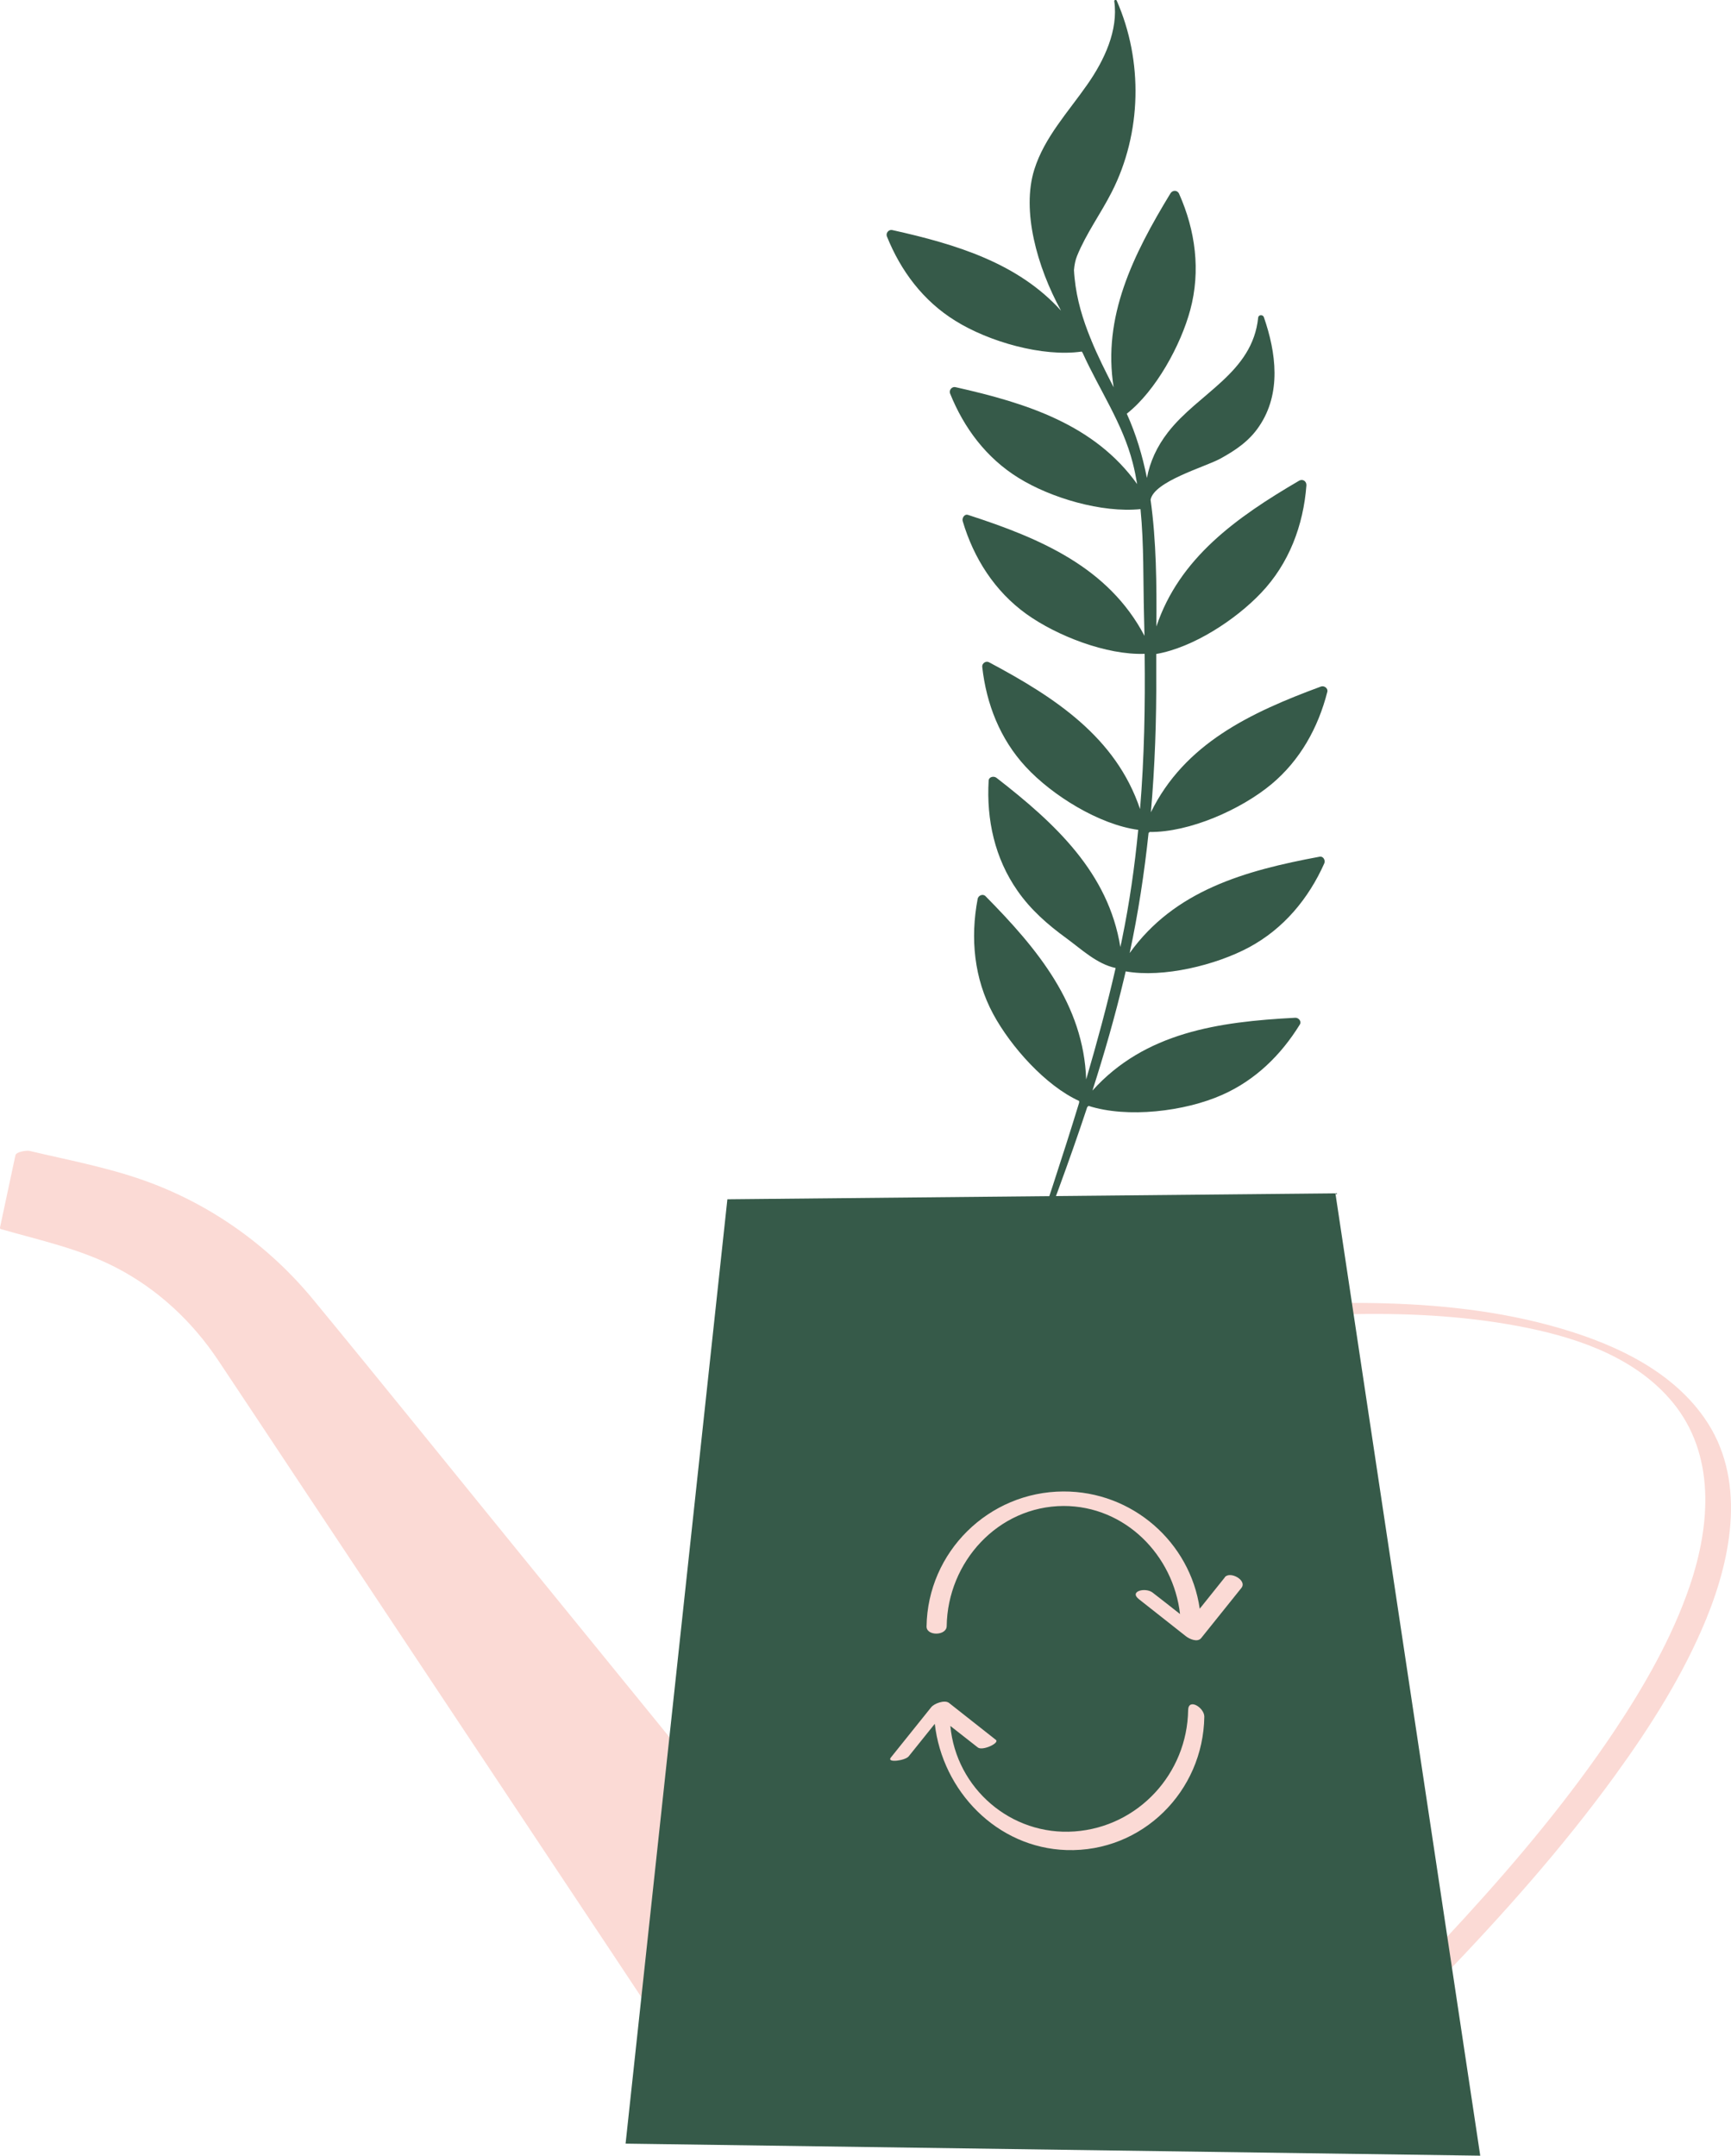 <?xml version="1.0" encoding="UTF-8"?>
<svg id="Calque_1" data-name="Calque 1" xmlns="http://www.w3.org/2000/svg" viewBox="0 0 113.42 141.21">
  <path d="M83.63,86.38c1.76-.2,3.54-.27,5.3-.3,3.75-.06,7.54.16,11.22.92,3.47.72,7.08,2.01,9.43,4.84,2.85,3.44,2.49,8.08,1.13,12.07-1.16,3.39-2.98,6.55-4.96,9.52-2.89,4.31-6.23,8.31-9.73,12.14-1.07,1.17-2.15,2.32-3.25,3.46-.09.09,1.32.94,1.66.59,4.04-4.2,7.94-8.57,11.37-13.29,2.33-3.21,4.5-6.62,6.01-10.31,1.69-4.15,2.61-9.21-.13-13.13-2.32-3.33-6.38-5.06-10.17-6.08-3.98-1.07-8.12-1.43-12.23-1.46-1.54-.01-3.07.02-4.61.11-.64.04-1.69-.08-2.29.18-.03.01-.07,0-.1.01-.38.04.08.34.19.41.31.18.8.36,1.16.32h0Z" style="fill: #fbdad5; stroke-width: 0px;"/>
  <path d="M48.28,119.22c-4.6-5.65-9.21-11.31-13.81-16.96-4.65-5.71-9.26-11.44-13.94-17.12-2.93-3.56-6.76-6.28-11.11-7.82-2.42-.86-5-1.34-7.49-1.93-.18-.04-.87.05-.92.29-.34,1.58-.67,3.15-1.01,4.73-.01.07.02.09.08.11,2.52.72,5.16,1.29,7.5,2.5,2.75,1.42,5.02,3.54,6.73,6.11,1.69,2.53,3.37,5.07,5.05,7.6l18.24,27.44c1.58,2.37,3.16,4.75,4.73,7.12.09.13.4.08.66-.02.17-.04.32-.11.36-.21,0,0,0,0,0,0,0,0,0-.01,0-.02,1.65-3.91,3.29-7.82,4.94-11.73.02-.03,0-.06-.02-.08Z" style="fill: #fbdad5; stroke-width: 0px;"/>
  <polygon points="47.66 78.56 40.99 140.42 96.99 141.21 87.5 78.17 47.66 78.56" style="fill: #365a49; stroke-width: 0px;"/>
  <path d="M75.29,54.56s.02-.04.03-.06c0,0,0,0,0,0,2.61.03,5.98-1.46,7.99-3.13,1.88-1.57,3.06-3.7,3.66-6.05.06-.23-.2-.42-.41-.35-4.64,1.71-8.95,3.75-11.15,8.24.26-3.01.37-6.03.35-9.08,0-.43,0-.86,0-1.29,2.42-.42,5.2-2.24,6.87-4,1.83-1.92,2.77-4.42,2.97-7.04.02-.27-.24-.45-.48-.31-4.12,2.41-7.85,5.07-9.35,9.55.02-2.76,0-5.57-.38-8.3,0,0,0,0,0,0,.21-1.2,3.53-2.14,4.54-2.68,1.01-.55,1.92-1.16,2.57-2.13,1.47-2.16,1.12-4.83.31-7.16-.06-.17-.35-.16-.37.03-.37,3.64-3.92,4.94-5.92,7.53-.72.93-1.17,1.92-1.37,2.98-.29-1.45-.71-2.86-1.32-4.21,1.9-1.49,3.54-4.49,4.16-6.8.69-2.56.34-5.2-.73-7.6-.11-.26-.43-.26-.57-.03-2.46,4.04-4.46,8.1-3.72,12.7-.53-1.03-1.04-2.04-1.47-3.09v-.02s-.03-.05-.04-.08c-.51-1.25-.91-2.55-1.05-3.97-.02-.18-.03-.35-.04-.52.03-.34.09-.65.2-.92.6-1.48,1.56-2.78,2.28-4.2,1.96-3.85,2.06-8.58.32-12.53-.04-.08-.17-.05-.16.04.27,1.89-.64,3.85-1.76,5.45-1.26,1.81-2.82,3.47-3.48,5.58-.84,2.69.17,6.35,1.75,9.24-2.8-3.1-6.82-4.34-11.06-5.28-.23-.05-.43.2-.35.41.91,2.27,2.38,4.23,4.48,5.53,2.19,1.37,5.72,2.39,8.29,2.02.01.02.03.04.04.06,0,.01.02.02.02.03,1.09,2.41,2.62,4.61,3.28,7.2.12.46.21.92.29,1.39-2.79-3.89-7.22-5.3-11.91-6.35-.23-.05-.43.2-.35.41.91,2.27,2.38,4.23,4.48,5.53,2.12,1.32,5.47,2.31,8,2.05.23,2.32.17,4.71.23,6.99.01.44.02.88.03,1.31-2.36-4.48-6.8-6.38-11.56-7.92-.24-.08-.41.21-.35.41.72,2.43,2.1,4.59,4.17,6.08,2.01,1.44,5.26,2.7,7.75,2.61.04,3.4-.02,6.79-.3,10.17-1.58-4.7-5.56-7.31-9.9-9.62-.21-.11-.47.08-.44.31.27,2.43,1.17,4.72,2.84,6.53,1.74,1.89,4.83,3.8,7.38,4.14-.23,2.39-.57,4.78-1.06,7.16-.04.17-.07.35-.11.52-.78-4.86-4.25-8.09-8.12-11.09-.17-.13-.49-.07-.51.18-.15,2.57.4,5.09,1.89,7.22.86,1.24,1.98,2.22,3.19,3.1,1,.73,2.01,1.7,3.24,1.96-.56,2.45-1.22,4.88-1.93,7.3-.17-4.9-3.16-8.53-6.6-12.01-.17-.17-.47-.04-.51.18-.49,2.58-.24,5.22,1.02,7.55,1.15,2.13,3.43,4.69,5.63,5.69,0,.03,0,.06,0,.09,0,0,0,.01,0,.02-1.1,3.6-2.3,7.17-3.47,10.72-.04.12.14.21.18.09,1.34-3.49,2.65-6.98,3.82-10.52.01-.01.03-.02.04-.03.01-.02.03-.03.04-.05,0,0,0,0,0,0,2.55.82,6.31.37,8.76-.72,2.17-.96,3.85-2.6,5.09-4.61.13-.21-.09-.46-.31-.44-5.03.26-9.85.96-13.28,4.77.77-2.4,1.47-4.83,2.06-7.3.04-.17.08-.34.12-.51,2.45.44,5.92-.41,8.09-1.58,2.25-1.21,3.89-3.18,4.92-5.49.09-.2-.06-.49-.31-.44-4.9.91-9.5,2.21-12.44,6.31.56-2.61.96-5.24,1.24-7.88,0,0,0-.01.01-.02Z" style="fill: #365a49; stroke-width: 0px;"/>
  <g>
    <path d="M80.26,103.32c-.55.69-1.1,1.37-1.65,2.06-.63-4.36-4.42-7.7-8.94-7.68-4.89.02-8.89,3.96-8.96,8.85,0,.63,1.31.61,1.32-.03.06-4.2,3.36-7.85,7.66-7.87,4.04,0,7.19,3.23,7.63,7.08-.6-.47-1.19-.94-1.79-1.4-.46-.37-1.58-.1-.9.43,1.02.81,2.05,1.61,3.07,2.42.21.17.75.43,1,.13l2.64-3.29c.4-.5-.75-1.13-1.09-.7Z" style="fill: #fbdad5; stroke-width: 0px;"/>
    <path d="M77.85,112.02c-.06,4.15-3.26,7.65-7.44,7.95-4.17.3-7.76-2.83-8.14-6.91.6.47,1.2.94,1.8,1.41.3.24,1.45-.29,1.18-.5-1.02-.81-2.05-1.61-3.07-2.42-.28-.22-.98.04-1.17.29-.88,1.1-1.76,2.2-2.64,3.29-.29.37.95.2,1.17-.08.57-.71,1.14-1.42,1.71-2.13.5,4.39,4.06,8.13,8.64,8.27,4.95.15,8.95-3.84,9.02-8.74,0-.59-1.04-1.24-1.06-.43Z" style="fill: #fbdad5; stroke-width: 0px;"/>
  </g>
</svg>